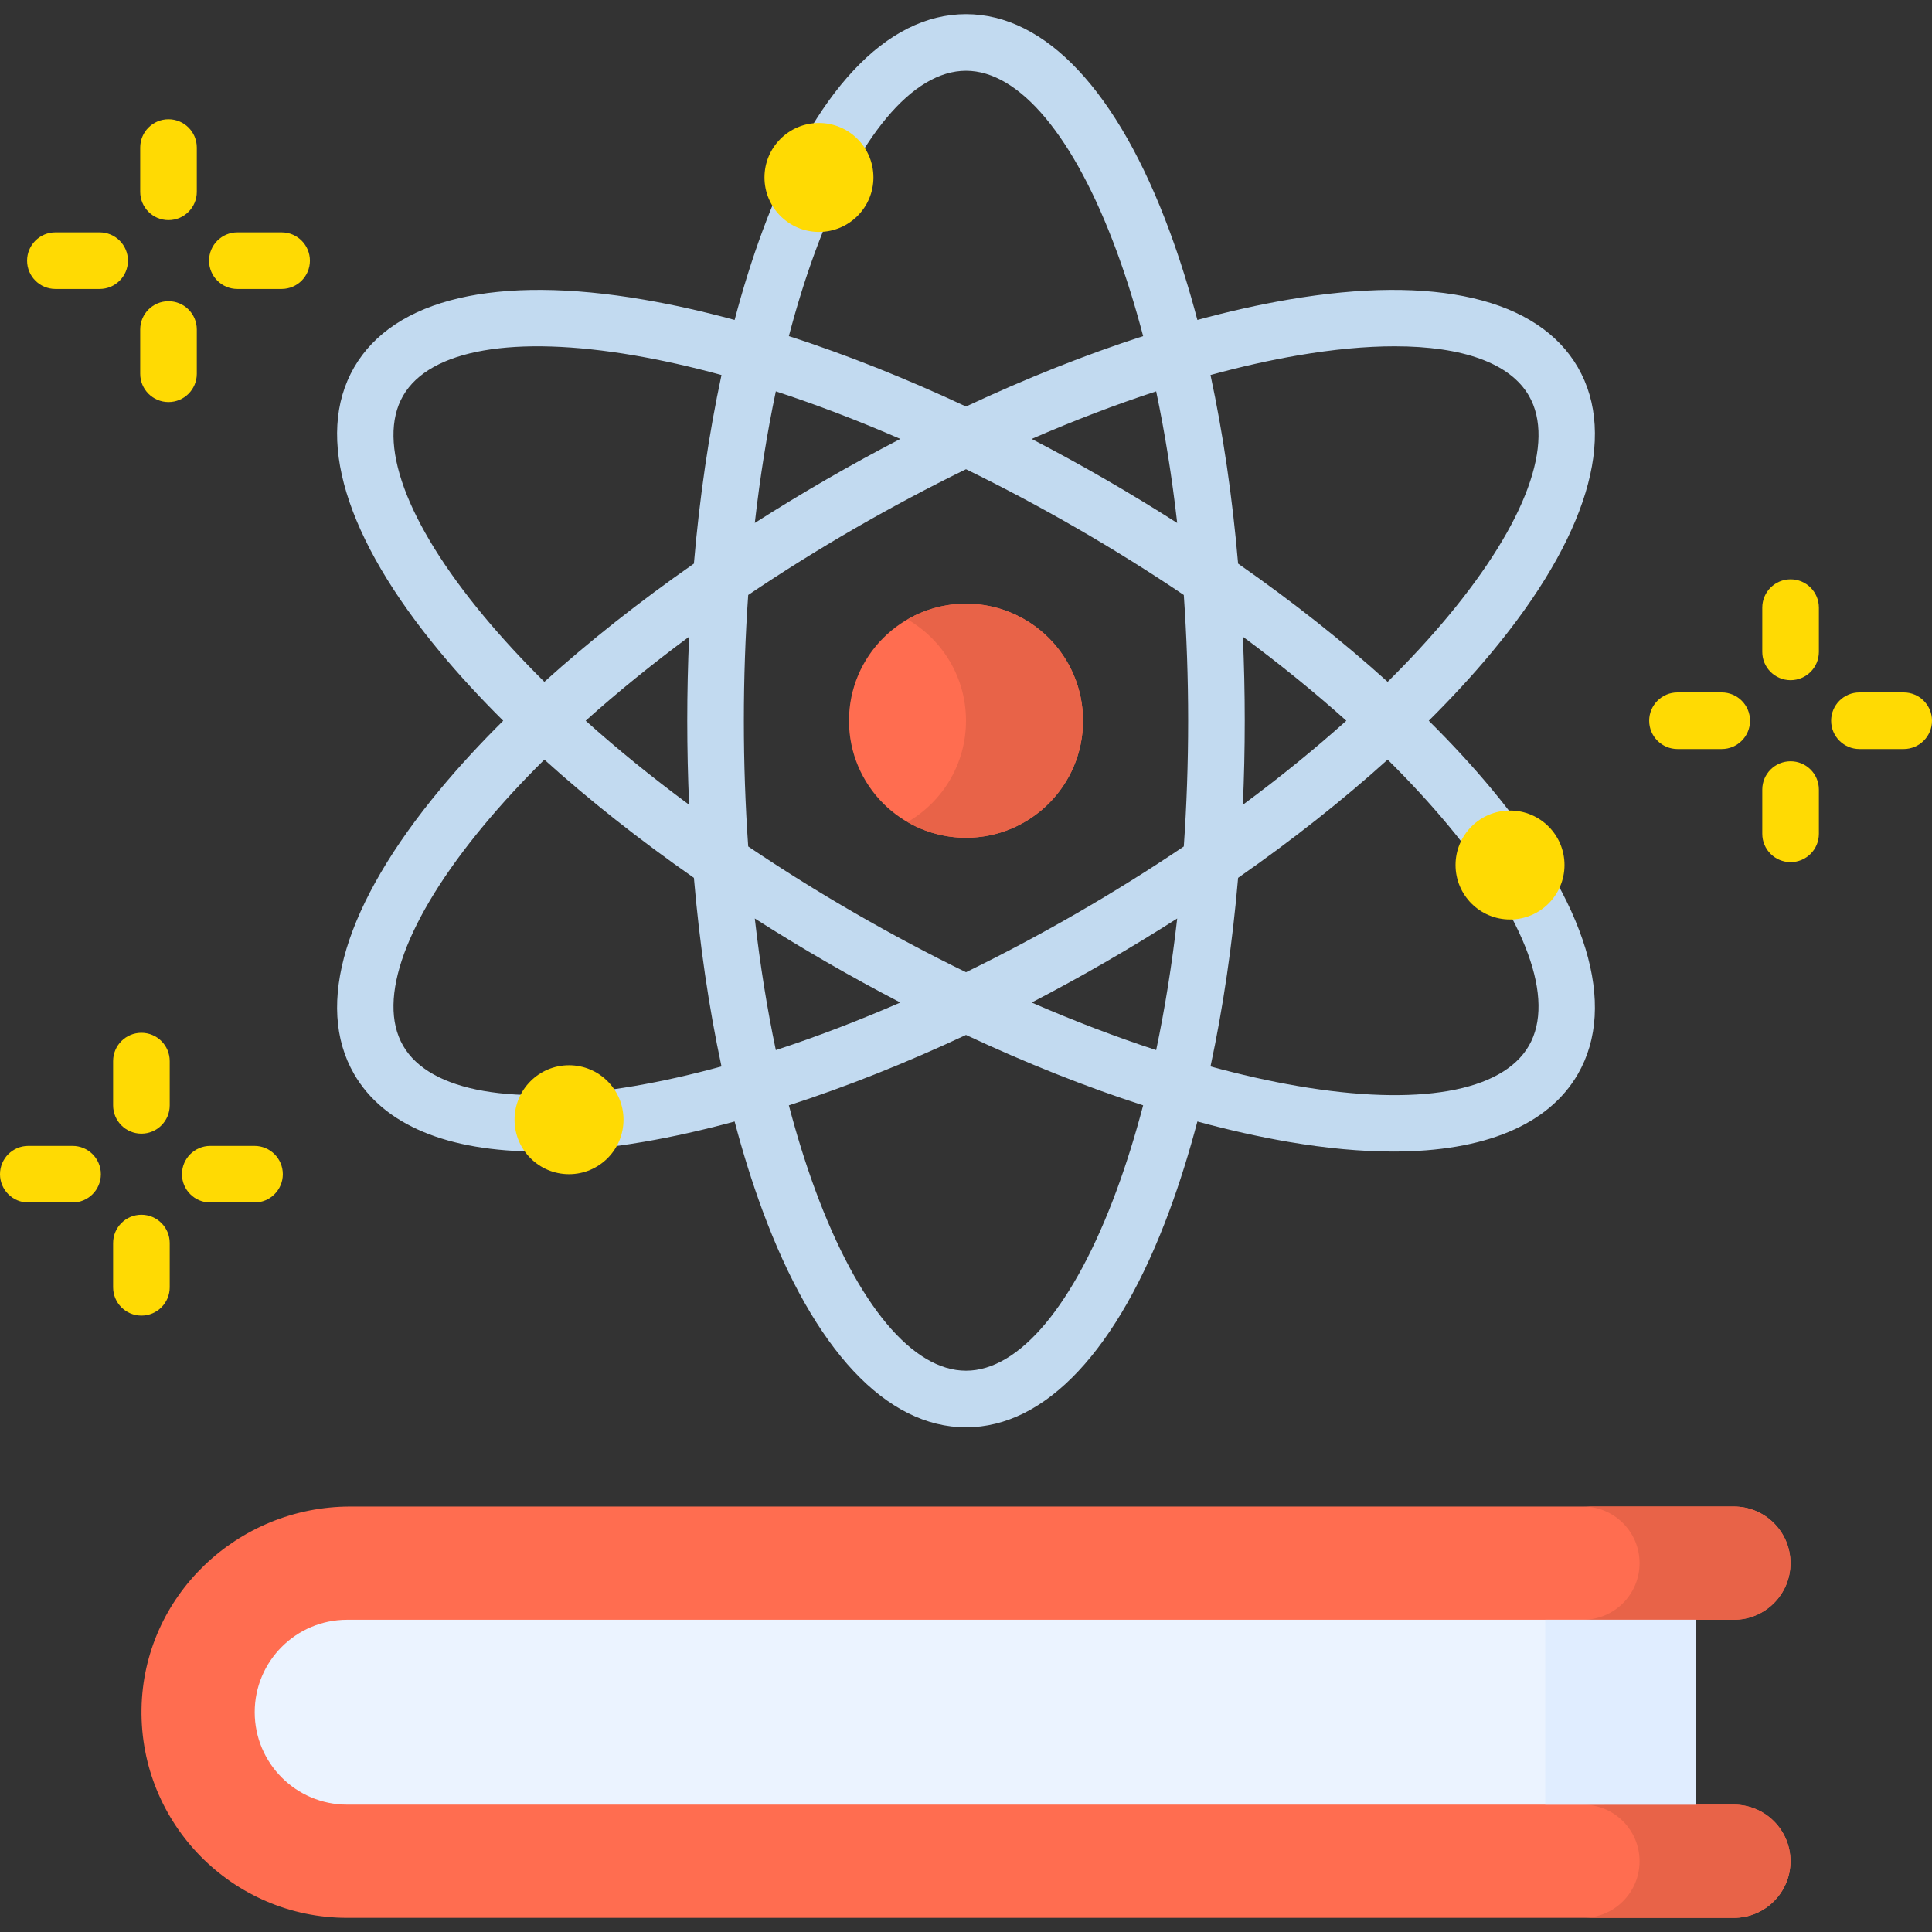 <svg id="Layer_1" enable-background="new 0 0 512 512" height="512" viewBox="0 0 512 512" width="512" xmlns="http://www.w3.org/2000/svg"><rect x="0" y="0" width="512" height="512" fill="#333333" stroke="none"/><g><path d="m378.639 191c6.078-6.033 11.659-12.088 16.668-18.114 25.288-30.422 33.405-57.24 22.856-75.511s-37.833-24.649-76.823-17.962c-7.723 1.325-15.757 3.131-24.021 5.378-2.186-8.281-4.639-16.141-7.353-23.491-13.702-37.112-32.868-57.55-53.966-57.55s-40.264 20.438-53.966 57.55c-2.714 7.35-5.167 15.211-7.353 23.491-8.264-2.247-16.298-4.053-24.021-5.378-38.991-6.688-66.274-.31-76.823 17.962s-2.432 45.089 22.856 75.511c5.009 6.026 10.59 12.08 16.668 18.114-6.078 6.033-11.659 12.088-16.668 18.114-25.288 30.422-33.405 57.24-22.856 75.511 7.818 13.541 24.823 20.549 48.976 20.549 8.438 0 17.751-.856 27.847-2.588 7.723-1.325 15.757-3.131 24.021-5.378 2.186 8.281 4.639 16.141 7.353 23.492 13.703 37.111 32.868 57.55 53.966 57.55s40.264-20.438 53.966-57.55c2.714-7.35 5.167-15.211 7.353-23.492 8.264 2.247 16.298 4.053 24.021 5.378 10.098 1.732 19.407 2.588 27.847 2.588 24.15 0 41.159-7.01 48.976-20.549 10.549-18.271 2.432-45.089-22.856-75.511-5.008-6.026-10.589-12.081-16.668-18.114zm-34.763-96.803c9.462-1.623 18.084-2.422 25.716-2.422 18.081 0 30.605 4.482 35.581 13.1 7.075 12.254-.726 33.549-21.401 58.423-4.804 5.779-10.171 11.594-16.03 17.394-11.842-10.699-25.17-21.237-39.63-31.326-1.508-17.566-3.969-34.378-7.314-49.983 7.952-2.174 15.672-3.915 23.078-5.186zm-58.441 147.786c-9.799 5.658-19.646 10.89-29.435 15.665-9.789-4.775-19.636-10.007-29.435-15.665s-19.254-11.569-28.284-17.659c-.759-10.865-1.151-22.009-1.151-33.324 0-11.316.392-22.459 1.151-33.324 9.03-6.09 18.484-12.001 28.284-17.659s19.646-10.89 29.435-15.665c9.789 4.775 19.636 10.007 29.435 15.665s19.254 11.569 28.284 17.659c.759 10.865 1.151 22.009 1.151 33.324s-.392 22.459-1.151 33.324c-9.03 6.09-18.485 12.002-28.284 17.659zm26.537 1.427c-1.384 12.152-3.251 23.836-5.577 34.878-10.725-3.507-21.778-7.732-32.994-12.609 6.518-3.384 13.039-6.955 19.534-10.705s12.848-7.612 19.037-11.564zm-73.374 22.268c-11.216 4.877-22.269 9.103-32.994 12.609-2.326-11.041-4.193-22.726-5.577-34.878 6.19 3.952 12.542 7.814 19.037 11.564s13.017 7.321 19.534 10.705zm-55.972-52.409c-9.832-7.275-19.018-14.734-27.417-22.269 8.399-7.535 17.585-14.994 27.417-22.269-.328 7.337-.496 14.769-.496 22.269s.168 14.933.496 22.269zm17.402-74.679c1.384-12.152 3.251-23.836 5.577-34.878 10.725 3.507 21.778 7.732 32.994 12.609-6.518 3.384-13.039 6.955-19.534 10.705s-12.848 7.612-19.037 11.564zm73.374-22.268c11.216-4.877 22.269-9.103 32.994-12.609 2.326 11.042 4.193 22.726 5.577 34.878-6.19-3.952-12.542-7.814-19.037-11.564s-13.017-7.321-19.534-10.705zm55.972 52.408c9.832 7.275 19.018 14.734 27.417 22.27-8.4 7.535-17.585 14.995-27.417 22.27.328-7.337.496-14.77.496-22.27s-.168-14.933-.496-22.27zm-113.269-102.235c11.204-30.343 25.745-47.745 39.895-47.745s28.691 17.402 39.895 47.745c2.603 7.05 4.955 14.605 7.048 22.58-15.187 4.906-30.977 11.18-46.943 18.657-15.967-7.478-31.757-13.752-46.943-18.657 2.093-7.974 4.445-15.53 7.048-22.58zm-87.876 96.803c-20.676-24.874-28.477-46.168-21.401-58.423 7.075-12.255 29.417-16.147 61.296-10.678 7.407 1.271 15.126 3.012 23.079 5.186-3.345 15.605-5.807 32.417-7.314 49.983-14.459 10.089-27.788 20.626-39.63 31.326-5.859-5.8-11.227-11.615-16.03-17.394zm39.895 124.504c-31.881 5.469-54.221 1.577-61.296-10.677s.726-33.549 21.401-58.423c4.804-5.779 10.171-11.594 16.03-17.394 11.842 10.699 25.171 21.237 39.63 31.326 1.508 17.566 3.969 34.378 7.314 49.982-7.953 2.175-15.673 3.916-23.079 5.186zm127.771 27.702c-11.204 30.344-25.745 47.746-39.895 47.746s-28.691-17.402-39.895-47.746c-2.603-7.05-4.955-14.605-7.048-22.58 15.187-4.906 30.977-11.18 46.943-18.657 15.967 7.478 31.757 13.751 46.943 18.657-2.093 7.975-4.445 15.531-7.048 22.58zm109.278-38.379c-7.075 12.254-29.417 16.146-61.296 10.677-7.407-1.271-15.126-3.012-23.079-5.186 3.345-15.605 5.806-32.416 7.314-49.982 14.459-10.089 27.788-20.626 39.63-31.326 5.859 5.8 11.226 11.615 16.03 17.394 20.675 24.874 28.476 46.169 21.401 58.423z" fill="#c2daf0"/><g><g><path d="m92 508.25c-30.333 0-54.958-24.909-54.494-55.347.456-29.904 25.413-53.653 55.321-53.653h366.673c8.284 0 15 6.716 15 15 0 8.284-6.716 15-15 15h-34.314v49h34.314c8.284 0 15 6.716 15 15 0 8.284-6.716 15-15 15z" fill="#ff6d50"/><g fill="#e86348"><path d="m419.5 429.25h40c8.284 0 15-6.716 15-15s-6.716-15-15-15h-40c8.284 0 15 6.716 15 15s-6.716 15-15 15z"/><path d="m459.5 478.25h-40c8.284 0 15 6.716 15 15s-6.716 15-15 15h40c8.284 0 15-6.716 15-15s-6.716-15-15-15z"/></g><path d="m449.5 478.25h-357.5c-13.531 0-24.5-10.969-24.5-24.5 0-13.531 10.969-24.5 24.5-24.5h357.5z" fill="#ebf3ff"/><path d="m409.5 429.25h40v49h-40z" fill="#e0edff"/></g><g><circle cx="256" cy="191" fill="#ff6d50" r="31.013"/><path d="m256 159.987c-5.651 0-10.944 1.519-15.507 4.159 9.268 5.363 15.507 15.377 15.507 26.854s-6.239 21.491-15.507 26.854c4.563 2.641 9.856 4.159 15.507 4.159 17.128 0 31.013-13.885 31.013-31.013s-13.885-31.013-31.013-31.013z" fill="#e86348"/><circle cx="217.03" cy="47.025" fill="#ffda03" r="14.437"/><circle cx="400.171" cy="229.238" fill="#ffda03" r="14.437"/><g><circle cx="150.799" cy="296.736" fill="#ffda03" r="14.437"/></g></g><g fill="#ffda03"><g><path d="m474.524 153.524c-4.142 0-7.5 3.358-7.5 7.5v11.729c0 4.142 3.358 7.5 7.5 7.5s7.5-3.358 7.5-7.5v-11.729c0-4.142-3.357-7.5-7.5-7.5z"/><path d="m474.524 201.746c-4.142 0-7.5 3.358-7.5 7.5v11.729c0 4.142 3.358 7.5 7.5 7.5s7.5-3.358 7.5-7.5v-11.729c0-4.142-3.357-7.5-7.5-7.5z"/><path d="m504.5 183.5h-11.729c-4.142 0-7.5 3.358-7.5 7.5s3.358 7.5 7.5 7.5h11.729c4.142 0 7.5-3.358 7.5-7.5s-3.358-7.5-7.5-7.5z"/><path d="m456.279 183.5h-11.729c-4.142 0-7.5 3.358-7.5 7.5s3.358 7.5 7.5 7.5h11.729c4.142 0 7.5-3.358 7.5-7.5s-3.358-7.5-7.5-7.5z"/></g><path d="m44.654 58.332c4.142 0 7.5-3.358 7.5-7.5v-11.73c0-4.142-3.358-7.5-7.5-7.5s-7.5 3.358-7.5 7.5v11.729c0 4.143 3.358 7.501 7.5 7.501z"/><path d="m52.154 99.053v-11.73c0-4.142-3.358-7.5-7.5-7.5s-7.5 3.358-7.5 7.5v11.729c0 4.142 3.358 7.5 7.5 7.5s7.5-3.357 7.5-7.499z"/><path d="m74.63 61.577h-11.73c-4.142 0-7.5 3.358-7.5 7.5s3.358 7.5 7.5 7.5h11.73c4.142 0 7.5-3.358 7.5-7.5s-3.358-7.5-7.5-7.5z"/><path d="m14.679 76.577h11.729c4.142 0 7.5-3.358 7.5-7.5s-3.358-7.5-7.5-7.5h-11.729c-4.142 0-7.5 3.358-7.5 7.5s3.358 7.5 7.5 7.5z"/><g><path d="m37.476 273.7c-4.142 0-7.5 3.358-7.5 7.5v11.729c0 4.142 3.358 7.5 7.5 7.5s7.5-3.358 7.5-7.5v-11.729c0-4.142-3.358-7.5-7.5-7.5z"/><path d="m37.476 321.921c-4.142 0-7.5 3.358-7.5 7.5v11.729c0 4.142 3.358 7.5 7.5 7.5s7.5-3.358 7.5-7.5v-11.729c0-4.142-3.358-7.5-7.5-7.5z"/><path d="m67.451 303.675h-11.73c-4.142 0-7.5 3.358-7.5 7.5s3.358 7.5 7.5 7.5h11.729c4.142 0 7.5-3.358 7.5-7.5s-3.357-7.5-7.499-7.5z"/><path d="m19.229 303.675h-11.729c-4.142 0-7.5 3.358-7.5 7.5s3.358 7.5 7.5 7.5h11.729c4.142 0 7.5-3.358 7.5-7.5s-3.357-7.5-7.5-7.5z"/></g></g></g></g></svg>